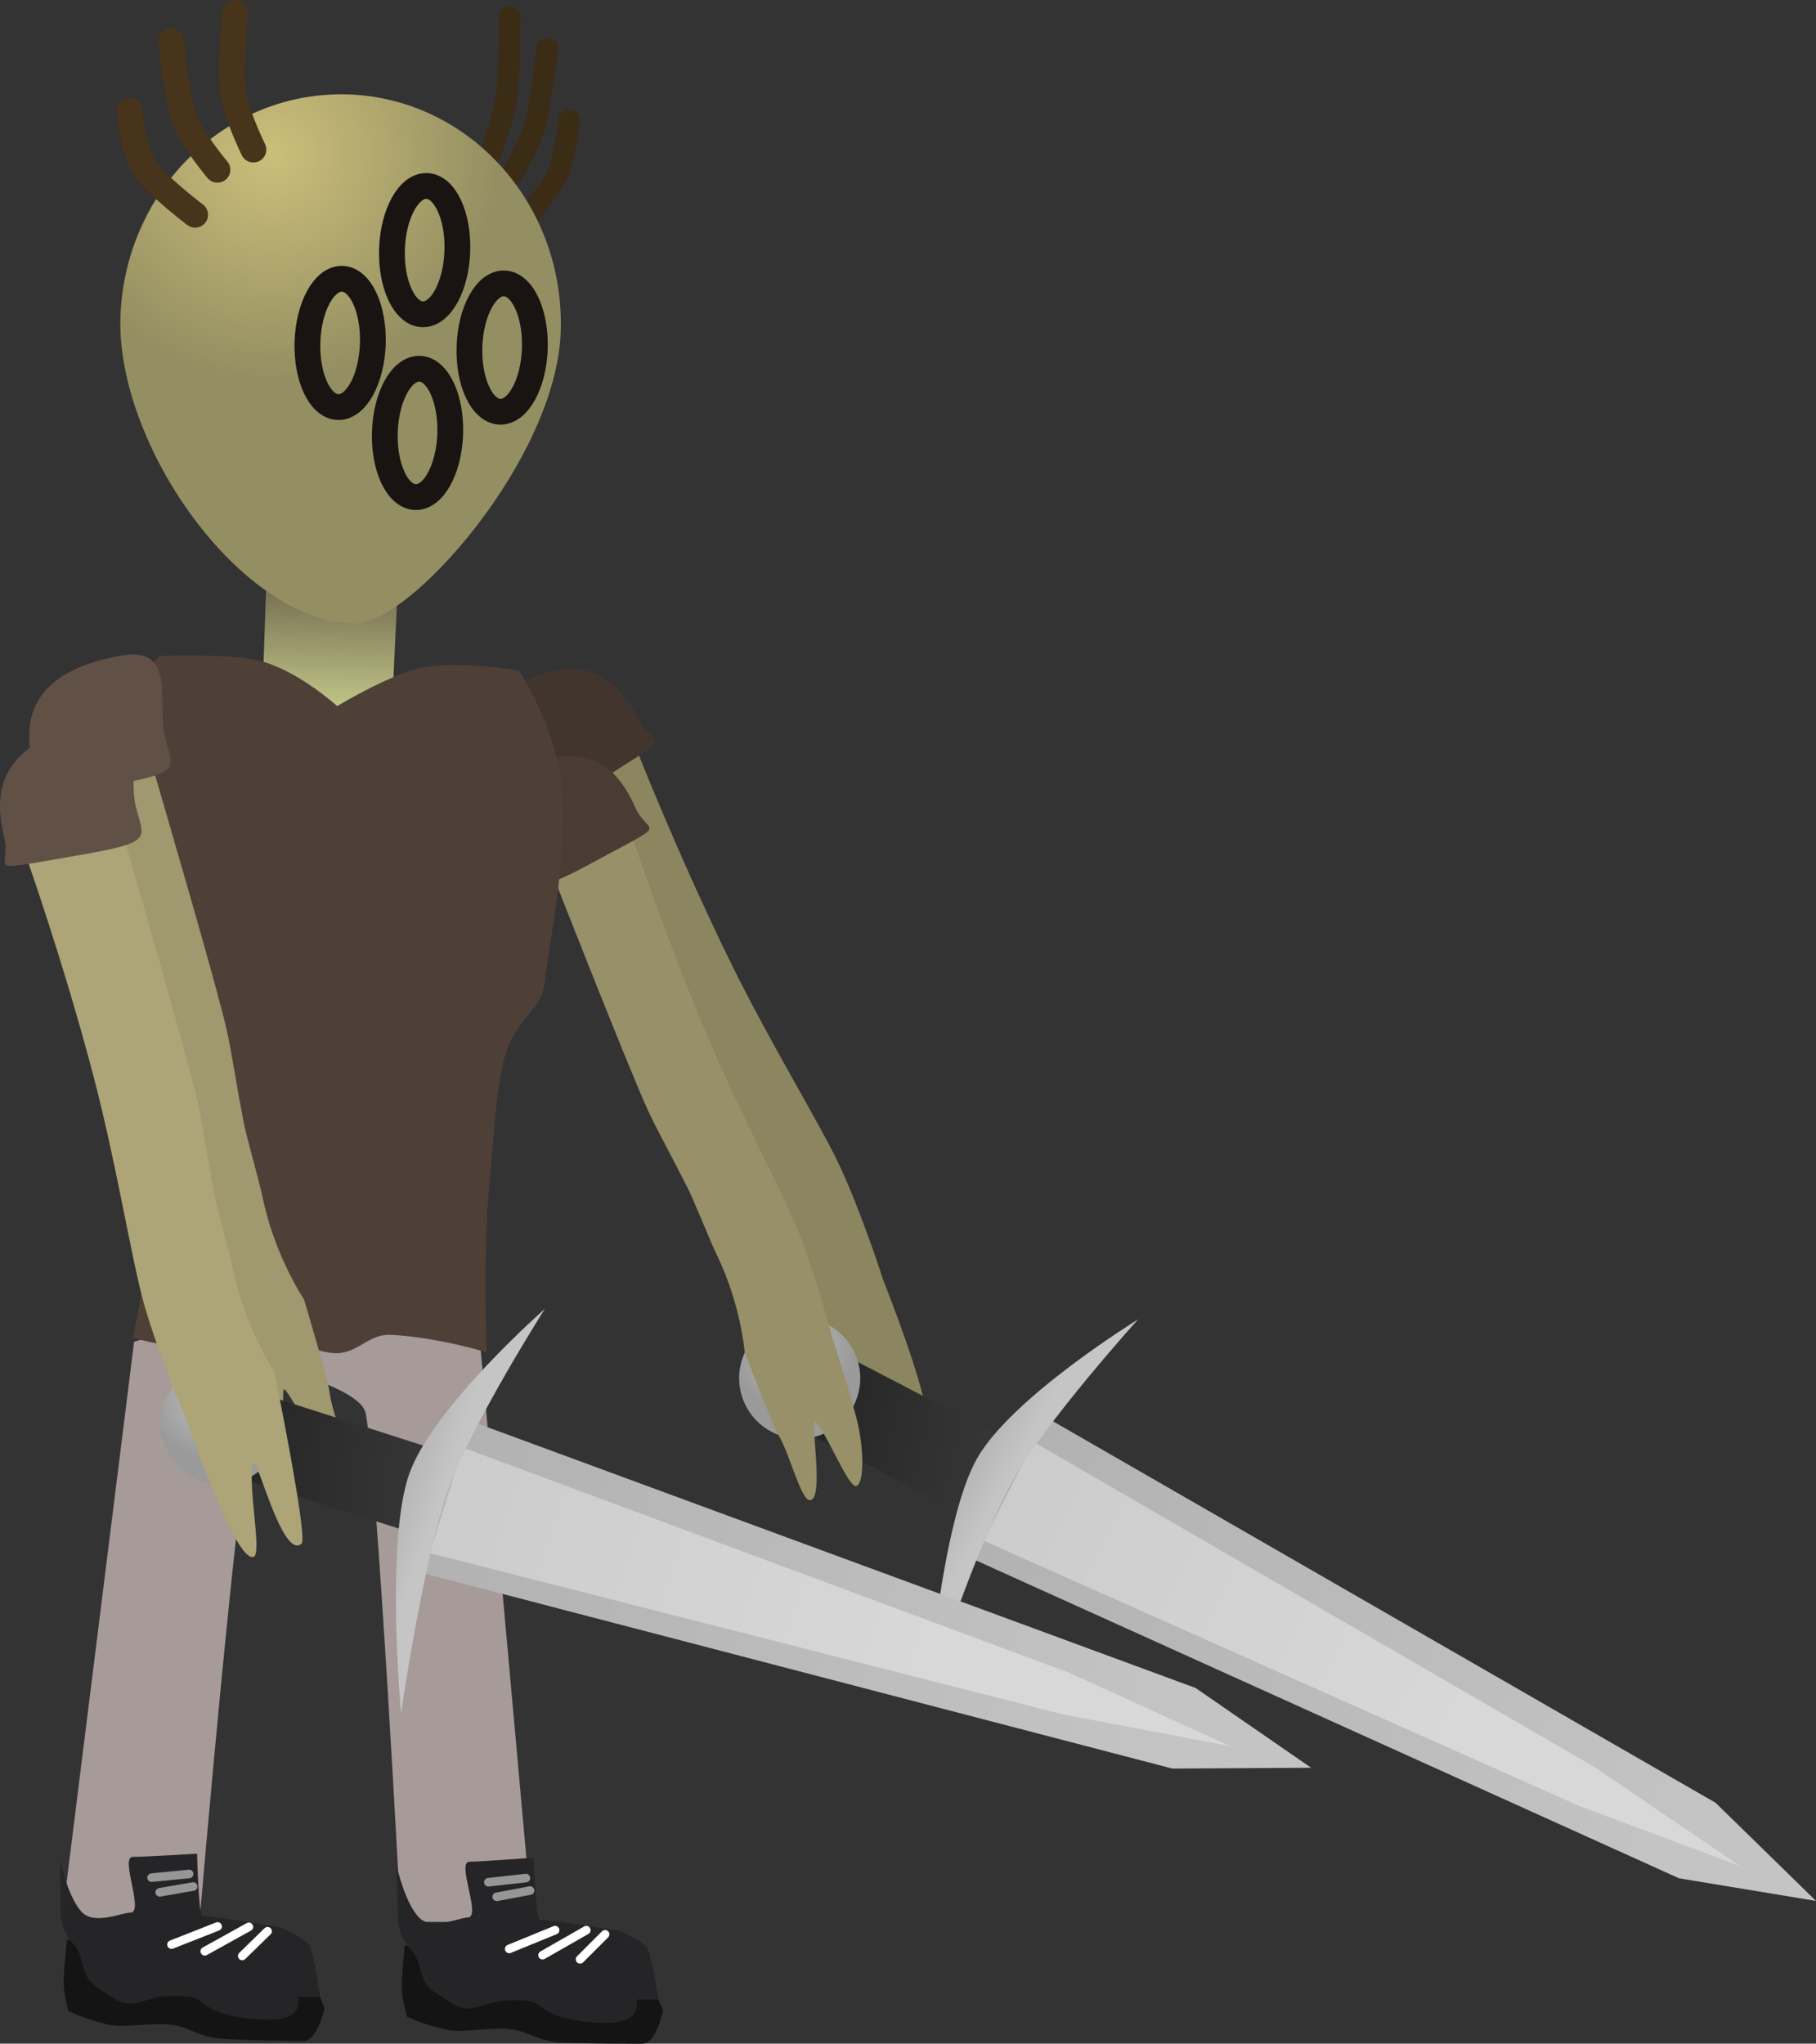 <svg version="1.1" xmlns="http://www.w3.org/2000/svg" xmlns:xlink="http://www.w3.org/1999/xlink" width="105.664" height="118.917" viewBox="0,0,105.664,118.917"><rect x="0" y="0" width="105.664" height="118.917" fill="#333333" stroke="none"/><defs><linearGradient x1="268.989" y1="197.444" x2="280.621" y2="200.229" gradientUnits="userSpaceOnUse" id="color-1"><stop offset="0" stop-color="#242424"/><stop offset="1" stop-color="#373737"/></linearGradient><radialGradient cx="268.47" cy="193.957" r="3.523" gradientUnits="userSpaceOnUse" id="color-2"><stop offset="0" stop-color="#bfbfbf"/><stop offset="1" stop-color="#9a9a9a"/></radialGradient><linearGradient x1="280.866" y1="201.902" x2="321.16" y2="222.898" gradientUnits="userSpaceOnUse" id="color-3"><stop offset="0" stop-color="#b2b2b2"/><stop offset="1" stop-color="#c4c4c4"/></linearGradient><linearGradient x1="280.965" y1="202.36" x2="307.339" y2="216.102" gradientUnits="userSpaceOnUse" id="color-4"><stop offset="0" stop-color="#cccccc"/><stop offset="1" stop-color="#d8d8d8"/></linearGradient><linearGradient x1="278.815" y1="200.381" x2="280.959" y2="201.547" gradientUnits="userSpaceOnUse" id="color-5"><stop offset="0" stop-color="#b5b5b5"/><stop offset="1" stop-color="#c5c5c5"/></linearGradient><linearGradient x1="241.642" y1="149.428" x2="241.411" y2="156.276" gradientUnits="userSpaceOnUse" id="color-6"><stop offset="0" stop-color="#736b4f"/><stop offset="1" stop-color="#bec286"/></linearGradient><linearGradient x1="235.636" y1="200.06" x2="247.571" y2="200.843" gradientUnits="userSpaceOnUse" id="color-7"><stop offset="0" stop-color="#242424"/><stop offset="1" stop-color="#373737"/></linearGradient><radialGradient cx="234.536" cy="196.71" r="3.523" gradientUnits="userSpaceOnUse" id="color-8"><stop offset="0" stop-color="#bfbfbf"/><stop offset="1" stop-color="#9a9a9a"/></radialGradient><linearGradient x1="248.095" y1="202.451" x2="291.354" y2="216.346" gradientUnits="userSpaceOnUse" id="color-9"><stop offset="0" stop-color="#b2b2b2"/><stop offset="1" stop-color="#c4c4c4"/></linearGradient><linearGradient x1="248.27" y1="202.884" x2="276.584" y2="211.979" gradientUnits="userSpaceOnUse" id="color-10"><stop offset="0" stop-color="#cccccc"/><stop offset="1" stop-color="#d8d8d8"/></linearGradient><linearGradient x1="245.817" y1="201.297" x2="248.126" y2="202.085" gradientUnits="userSpaceOnUse" id="color-11"><stop offset="0" stop-color="#b5b5b5"/><stop offset="1" stop-color="#c5c5c5"/></linearGradient><radialGradient cx="238.189" cy="124.361" r="13.118" gradientUnits="userSpaceOnUse" id="color-12"><stop offset="0" stop-color="#ccbe7a"/><stop offset="1" stop-color="#948f62"/></radialGradient></defs><g transform="translate(-222.323,-115.409)"><g data-paper-data="{&quot;isPaintingLayer&quot;:true}" fill-rule="nonzero" stroke-linejoin="miter" stroke-miterlimit="10" stroke-dasharray="" stroke-dashoffset="0" style="mix-blend-mode: normal"><g stroke="#000000" stroke-width="0" stroke-linecap="butt"><path d="M276.026,198.503c-0.489,0.159 -1.914,-3.46 -3.342,-3.455c-0.49,0.002 1.114,5.026 0.172,5.073c-0.559,0.028 -1.392,-2.771 -2.196,-3.974c-0.392,-0.586 -2.39,-5.007 -2.39,-5.007c0,0 -0.398,-3.021 -2.116,-6.087c-0.413,-0.737 -1.574,-3.238 -2.007,-3.991c-1.024,-1.782 -2.11,-3.511 -2.708,-4.62c-1.287,-2.385 -6.683,-14.17 -6.683,-14.17l4.577,-3.321c0,0 2.402,6.128 5.474,12.404c2.311,4.722 5.271,9.522 6.372,11.891c1.303,2.803 2.522,6.607 2.522,6.607c0,0 1.023,2.596 1.749,4.829c0.653,2.009 1.047,3.668 0.576,3.821z" data-paper-data="{&quot;index&quot;:null}" fill="#8b8560"/><path d="M251.614,155.758c5.013,-3.225 6.978,-0.209 7.885,1.542c0.907,1.751 2.362,0.576 -2.245,3.511c-3.894,2.481 -3.475,1.866 -4.382,0.114c-0.907,-1.751 -3.869,-3.488 -1.258,-5.168z" data-paper-data="{&quot;index&quot;:null}" fill="#42352d"/></g><g stroke="none" stroke-width="0" stroke-linecap="butt"><path d="M268.733,198.512l2.324,-4.464l9.82,5.112l-2.324,4.464z" fill="url(#color-1)"/><path d="M272.279,196.421c-0.453,1.892 -2.354,3.059 -4.246,2.606c-1.892,-0.453 -3.059,-2.354 -2.606,-4.246c0.453,-1.892 2.354,-3.059 4.246,-2.606c1.892,0.453 3.059,2.354 2.606,4.246z" fill="url(#color-2)"/><path d="M278.716,206.027l4.298,-8.249l39.129,22.53l5.843,5.711l-7.965,-1.315z" fill="url(#color-3)"/><path d="M279.559,205.059l2.908,-5.744l32.627,18.909l8.463,5.76l-9.316,-3.477z" fill="url(#color-4)"/><path d="M288.545,192.179c0,0 -5.369,5.939 -7.301,9.383c-2.121,3.781 -4.91,12.385 -4.91,12.385c0,0 0.766,-9.981 2.823,-13.648c2.012,-3.587 9.388,-8.119 9.388,-8.119z" fill="url(#color-5)"/></g><g><path d="M225.924,227.14l4.201,-33.658c0,0 6.783,-2.094 9.85,-2.054c3.628,0.048 0.551,4.252 0.551,4.252c0,0 -3.093,0.048 -3.418,1.479c-0.993,4.378 -3.181,30.085 -3.181,30.085z" fill="#a69b98" stroke="#000000" stroke-width="0" stroke-linecap="butt"/><path d="M241.209,232.25c0,0 -0.411,1.935 -1.238,1.924c-0.593,-0.008 -2.644,-0.021 -4.703,-0.129c-1.252,-0.065 -1.894,-0.643 -2.825,-0.798c-1.173,-0.195 -2.941,0.182 -3.788,-0.021c-1.56,-0.373 -2.364,-0.809 -2.364,-0.809c0,0 -0.256,-1.029 -0.265,-1.589c-0.012,-0.755 0.198,-2.535 0.198,-2.535c0,0 5.935,-0.042 8.247,0.189c1.368,0.137 4.232,0.702 4.232,0.702c0,0 1.452,0.635 1.66,1.065c0.255,0.527 0.847,2 0.847,2z" data-paper-data="{&quot;index&quot;:null}" fill="#141415" stroke="#000000" stroke-width="0" stroke-linecap="butt"/><path d="M240.947,231.612c0,0 -0.386,-0.005 -1.212,-0.016c-0.248,-0.003 0.681,1.611 -2.635,1.299c-3.132,-0.295 -2.761,-1.225 -3.864,-1.32c-2.307,-0.199 -2.595,0.561 -3.593,0.395c-0.347,-0.058 -0.511,-0.121 -1.772,-0.994c-0.867,-0.6 -0.643,-1.76 -1.234,-2.396c-0.864,-0.929 -0.784,-1.896 -0.784,-1.896l-0.036,-3.048c0,0 0.457,2.213 1.285,3.048c0.741,0.747 2.317,0.012 2.801,0.018c0.847,0.011 -0.646,-3.277 0.164,-3.248c0.435,0.016 3.725,-0.185 3.725,-0.185c0,0 0.076,3.581 0.309,3.604c1.368,0.137 4.595,0.707 4.595,0.707c0,0 1.452,0.635 1.66,1.065c0.255,0.527 0.592,2.967 0.592,2.967z" data-paper-data="{&quot;index&quot;:null}" fill="#252527" stroke="#000000" stroke-width="0" stroke-linecap="butt"/><path d="M234.985,227.504l-2.682,1.056" data-paper-data="{&quot;index&quot;:null}" fill="none" stroke="#ffffff" stroke-width="0.5" stroke-linecap="round"/><path d="M234.239,228.949l2.565,-1.422" data-paper-data="{&quot;index&quot;:null}" fill="none" stroke="#ffffff" stroke-width="0.5" stroke-linecap="round"/><path d="M236.418,229.22l1.474,-1.436" data-paper-data="{&quot;index&quot;:null}" fill="none" stroke="#ffffff" stroke-width="0.5" stroke-linecap="round"/><path d="M231.142,224.664l2.186,-0.214" data-paper-data="{&quot;index&quot;:null}" fill="none" stroke="#969696" stroke-width="0.5" stroke-linecap="round"/><path d="M231.616,225.519l1.945,-0.338" data-paper-data="{&quot;index&quot;:null}" fill="none" stroke="#969696" stroke-width="0.5" stroke-linecap="round"/></g><g><path d="M239.704,191.343c3.629,0 10.55,2.183 10.55,2.183l3.031,33.71h-7.639c0,0 -1.327,-25.538 -2.038,-29.57c-0.201,-1.143 -3.298,-2.079 -3.298,-2.079c0,0 -3.673,-4.244 -0.606,-4.244z" fill="#a69b98" stroke="#000000" stroke-width="0" stroke-linecap="butt"/><path d="M259.693,234.326c-0.593,0 -2.644,0.014 -4.704,-0.067c-1.253,-0.049 -1.902,-0.618 -2.836,-0.761c-1.175,-0.18 -2.939,0.22 -3.788,0.029c-1.565,-0.353 -2.375,-0.778 -2.375,-0.778c0,0 -0.269,-1.025 -0.286,-1.586c-0.022,-0.755 0.164,-2.537 0.164,-2.537c0,0 5.934,-0.12 8.249,0.081c1.37,0.119 4.241,0.647 4.241,0.647c0,0 1.46,0.616 1.673,1.043c0.262,0.523 0.873,1.989 0.873,1.989c0,0 -0.386,1.94 -1.213,1.94z" data-paper-data="{&quot;index&quot;:null}" fill="#141415" stroke="#000000" stroke-width="0" stroke-linecap="butt"/><path d="M259.422,231.751c-0.248,0 0.702,1.602 -2.618,1.333c-3.136,-0.254 -2.776,-1.188 -3.881,-1.269c-2.309,-0.169 -2.588,0.595 -3.587,0.442c-0.348,-0.053 -0.513,-0.115 -1.785,-0.97c-0.875,-0.589 -0.666,-1.751 -1.265,-2.379c-0.876,-0.917 -0.808,-1.886 -0.808,-1.886l-0.076,-3.048c0,0 0.486,2.207 1.325,3.031c0.751,0.738 2.317,-0.019 2.801,-0.019c0.847,-0 -0.689,-3.268 0.121,-3.25c0.435,0.01 3.723,-0.234 3.723,-0.234c0,0 0.123,3.58 0.356,3.6c1.37,0.119 4.604,0.647 4.604,0.647c0,0 1.46,0.616 1.673,1.043c0.262,0.523 0.631,2.959 0.631,2.959c0,0 -0.386,0 -1.213,0z" data-paper-data="{&quot;index&quot;:null}" fill="#252527" stroke="#000000" stroke-width="0" stroke-linecap="butt"/><path d="M251.952,228.812l2.668,-1.091" fill="none" stroke="#ffffff" stroke-width="0.5" stroke-linecap="round"/><path d="M256.438,227.721l-2.546,1.455" fill="none" stroke="#ffffff" stroke-width="0.5" stroke-linecap="round"/><path d="M256.074,229.418l1.455,-1.455" fill="none" stroke="#ffffff" stroke-width="0.5" stroke-linecap="round"/><path d="M252.922,224.689l-2.183,0.243" fill="none" stroke="#969696" stroke-width="0.5" stroke-linecap="round"/><path d="M253.164,225.417l-1.94,0.364" fill="none" stroke="#969696" stroke-width="0.5" stroke-linecap="round"/></g><path d="M237.559,156.945l0.257,-7.645l7.652,0.257l-0.379,7.87z" fill="url(#color-6)" stroke="#000000" stroke-width="0" stroke-linecap="butt"/><g stroke="#000000" stroke-width="0" stroke-linecap="butt"><path d="M272.143,201.876c-0.463,0.114 -1.733,-3.14 -2.378,-3.748c-0.345,-0.325 0.554,4.59 -0.323,4.572c-0.521,-0.011 -1.147,-2.642 -1.83,-3.803c-0.333,-0.565 -1.956,-4.767 -1.956,-4.767c0,0 -0.21,-2.807 -1.645,-5.742c-0.345,-0.706 -1.292,-3.084 -1.654,-3.806c-0.857,-1.708 -1.775,-3.371 -2.272,-4.431c-1.069,-2.28 -5.46,-13.484 -5.46,-13.484l4.426,-2.756c0,0 1.908,5.799 4.431,11.779c1.898,4.499 4.394,9.113 5.292,11.365c1.063,2.666 1.995,6.248 1.995,6.248c0,0 0.813,2.457 1.37,4.56c0.501,1.892 0.452,3.903 0.007,4.013z" data-paper-data="{&quot;index&quot;:null}" fill="#979068"/><path d="M252.049,160.463c4.826,-2.639 6.492,0.267 7.242,1.939c0.75,1.672 2.163,0.686 -2.27,3.084c-3.747,2.027 -3.326,1.489 -4.075,-0.183c-0.75,-1.672 -3.409,-3.466 -0.896,-4.84z" data-paper-data="{&quot;index&quot;:null}" fill="#4a3c33"/></g><path d="M230.054,193.24c0,0 1.221,-4.93 0.882,-10.329c-0.105,-1.681 -0.022,-5.693 -0.463,-7.562c-0.521,-2.21 -2.439,-2.861 -2.479,-4.215c-0.078,-2.673 -0.841,-6.826 -0.034,-11.379c0.608,-3.432 3.668,-6.179 3.668,-6.179c0,0 3.995,-0.155 5.759,0.271c2.246,0.542 4.555,2.648 4.555,2.648c0,0 3.152,-1.918 5.078,-2.27c2.033,-0.371 5.481,0.201 5.481,0.201c0,0 2.501,3.608 2.583,7.932c0.077,4.081 -0.917,8.442 -1.05,10.108c-0.135,1.689 -1.566,2.08 -2.275,4.201c-0.566,1.692 -0.721,5.169 -0.919,7.163c-0.459,4.63 -0.198,10.273 -0.198,10.273c0,0 -2.73,-0.862 -5.541,-1.024c-1.277,-0.074 -1.824,0.945 -3.036,1.064c-0.969,0.095 -2.614,-0.701 -3.537,-0.769c-0.698,-0.051 -2.025,-0.599 -2.519,-0.62c-0.997,-0.042 -1.644,0.81 -2.806,0.931c-1.35,0.14 -3.151,-0.446 -3.151,-0.446z" fill="#4f4037" stroke="#292e32" stroke-width="0" stroke-linecap="butt"/><g stroke="#000000" stroke-width="0" stroke-linecap="butt"><path d="M236.739,198.561c-0.926,-2.158 -1.863,-4.791 -1.863,-4.791c0,0 -1.593,-3.665 -2.448,-6.643c-0.723,-2.516 -1.615,-8.114 -2.964,-13.209c-1.794,-6.773 -4.015,-12.976 -4.015,-12.976l5.829,-0.659c0,0 3.661,12.463 4.249,15.118c0.273,1.234 0.579,3.264 0.968,5.291c0.165,0.856 0.929,3.512 1.098,4.343c0.705,3.457 2.418,5.978 2.418,5.978c0,0 1.394,4.657 1.479,5.362c0.175,1.446 1.397,4.098 0.939,4.46c-0.773,0.609 -3.519,-5.064 -3.607,-4.555c-0.165,0.951 0.519,5.302 0.028,5.519c-0.473,0.209 -1.277,-1.296 -2.11,-3.238z" data-paper-data="{&quot;index&quot;:null}" fill="#a0986e"/><path d="M231.909,158.256c0.462,1.924 1.204,2.095 -3.524,2.912c-5.594,0.967 -3.66,0.846 -4.122,-1.077c-0.462,-1.924 -0.939,-5.513 5.169,-6.542c3.181,-0.536 2.016,2.783 2.477,4.707z" fill="#615046"/></g><g stroke="none" stroke-width="0" stroke-linecap="butt"><path d="M235.564,201.156l1.537,-4.792l10.542,3.382l-1.537,4.792z" fill="url(#color-7)"/><path d="M238.706,198.497c-0.127,1.941 -1.804,3.412 -3.745,3.285c-1.941,-0.127 -3.412,-1.804 -3.285,-3.745c0.127,-1.941 1.804,-3.412 3.745,-3.285c1.941,0.127 3.412,1.804 3.285,3.745z" fill="url(#color-8)"/><path d="M246.672,206.879l2.845,-8.856l42.37,15.604l6.723,4.643l-8.073,0.048z" fill="url(#color-9)"/><path d="M247.339,205.783l1.898,-6.153l35.35,13.132l9.313,4.25l-9.769,-1.855z" fill="url(#color-10)"/><path d="M254.023,191.571c0,0 -4.29,6.76 -5.613,10.48c-1.453,4.084 -2.75,13.036 -2.75,13.036c0,0 -0.929,-9.967 0.479,-13.929c1.378,-3.875 7.884,-9.587 7.884,-9.587z" fill="url(#color-11)"/></g><g stroke="#000000" stroke-width="0" stroke-linecap="butt"><path d="M234.991,202.745c-0.921,-2.161 -1.851,-4.795 -1.851,-4.795c0,0 -1.584,-3.669 -2.432,-6.649c-0.716,-2.518 -1.594,-8.118 -2.931,-13.216c-1.777,-6.777 -3.983,-12.986 -3.983,-12.986l5.831,-0.644c0,0 3.63,12.472 4.211,15.128c0.27,1.235 0.57,3.266 0.955,5.293c0.163,0.857 0.92,3.514 1.087,4.346c0.696,3.459 2.403,5.984 2.403,5.984c0,0 1.977,9.69 1.589,10.024c-1.129,0.97 -2.608,-5.202 -2.805,-4.648c-0.374,1.047 0.518,5.192 0.027,5.407c-0.474,0.207 -1.273,-1.299 -2.102,-3.243z" data-paper-data="{&quot;index&quot;:null}" fill="#ada477"/><path d="M230.217,162.308c0.457,1.925 1.199,2.098 -3.531,2.903c-5.596,0.953 -3.663,0.837 -4.119,-1.088c-0.457,-1.925 -0.925,-5.515 5.185,-6.529c3.182,-0.528 2.009,2.788 2.465,4.713z" fill="#615046"/></g><g><path d="M254.176,118.215c0,0 -0.372,3.234 -0.742,4.55c-0.303,1.078 -1.316,2.778 -1.316,2.778" data-paper-data="{&quot;index&quot;:null}" fill="none" stroke="#3b2c16" stroke-width="1.25" stroke-linecap="round"/><path d="M255.44,122.398c0,0 -0.266,2.271 -0.697,3.214c-0.456,0.997 -1.971,2.616 -1.971,2.616" data-paper-data="{&quot;index&quot;:null}" fill="none" stroke="#3b2c16" stroke-width="1.25" stroke-linecap="round"/><path d="M251.983,116.376c0,0 0.007,3.273 -0.188,4.689c-0.159,1.16 -0.896,3.194 -0.896,3.194" data-paper-data="{&quot;index&quot;:null}" fill="none" stroke="#3b2c16" stroke-width="1.25" stroke-linecap="round"/><path d="M254.948,134.711c-0.249,7.387 -8.763,17.03 -11.977,16.983c-6.692,-0.096 -13.889,-10.458 -13.64,-17.845c0.249,-7.387 6.184,-13.183 13.258,-12.945c7.074,0.238 12.607,6.42 12.358,13.807z" fill="url(#color-12)" stroke="none" stroke-width="0" stroke-linecap="butt"/><path d="M244.015,135.427c-0.069,2.062 -0.977,3.705 -2.027,3.669c-1.05,-0.035 -1.845,-1.735 -1.775,-3.797c0.069,-2.062 0.977,-3.704 2.027,-3.669c1.05,0.035 1.845,1.735 1.775,3.797z" fill="none" stroke="#191412" stroke-width="1.5" stroke-linecap="butt"/><path d="M248.933,130.027c-0.069,2.062 -0.977,3.705 -2.027,3.669c-1.05,-0.035 -1.845,-1.735 -1.775,-3.797c0.069,-2.062 0.977,-3.705 2.027,-3.669c1.05,0.035 1.845,1.735 1.775,3.797z" fill="none" stroke="#191412" stroke-width="1.5" stroke-linecap="butt"/><path d="M253.441,135.697c-0.069,2.062 -0.977,3.705 -2.027,3.669c-1.05,-0.035 -1.845,-1.735 -1.775,-3.797c0.069,-2.062 0.977,-3.704 2.027,-3.669c1.05,0.035 1.845,1.735 1.775,3.797z" fill="none" stroke="#191412" stroke-width="1.5" stroke-linecap="butt"/><path d="M248.518,140.663c-0.069,2.062 -0.977,3.705 -2.027,3.669c-1.05,-0.035 -1.845,-1.735 -1.775,-3.797c0.069,-2.062 0.977,-3.704 2.027,-3.669c1.05,0.035 1.845,1.735 1.775,3.797z" fill="none" stroke="#191412" stroke-width="1.5" stroke-linecap="butt"/><path d="M234.974,125.288c0,0 -1.497,-1.784 -1.895,-2.885c-0.486,-1.345 -0.808,-4.602 -0.808,-4.602" fill="none" stroke="#47341a" stroke-width="1.5" stroke-linecap="round"/><path d="M233.677,127.907c0,0 -2.319,-1.746 -2.974,-2.78c-0.619,-0.978 -0.852,-3.265 -0.852,-3.265" fill="none" stroke="#47341a" stroke-width="1.5" stroke-linecap="round"/><path d="M237.066,124.114c0,0 -1.018,-2.092 -1.176,-3.263c-0.193,-1.429 0.104,-4.692 0.104,-4.692" fill="none" stroke="#47341a" stroke-width="1.5" stroke-linecap="round"/></g></g></g></svg>